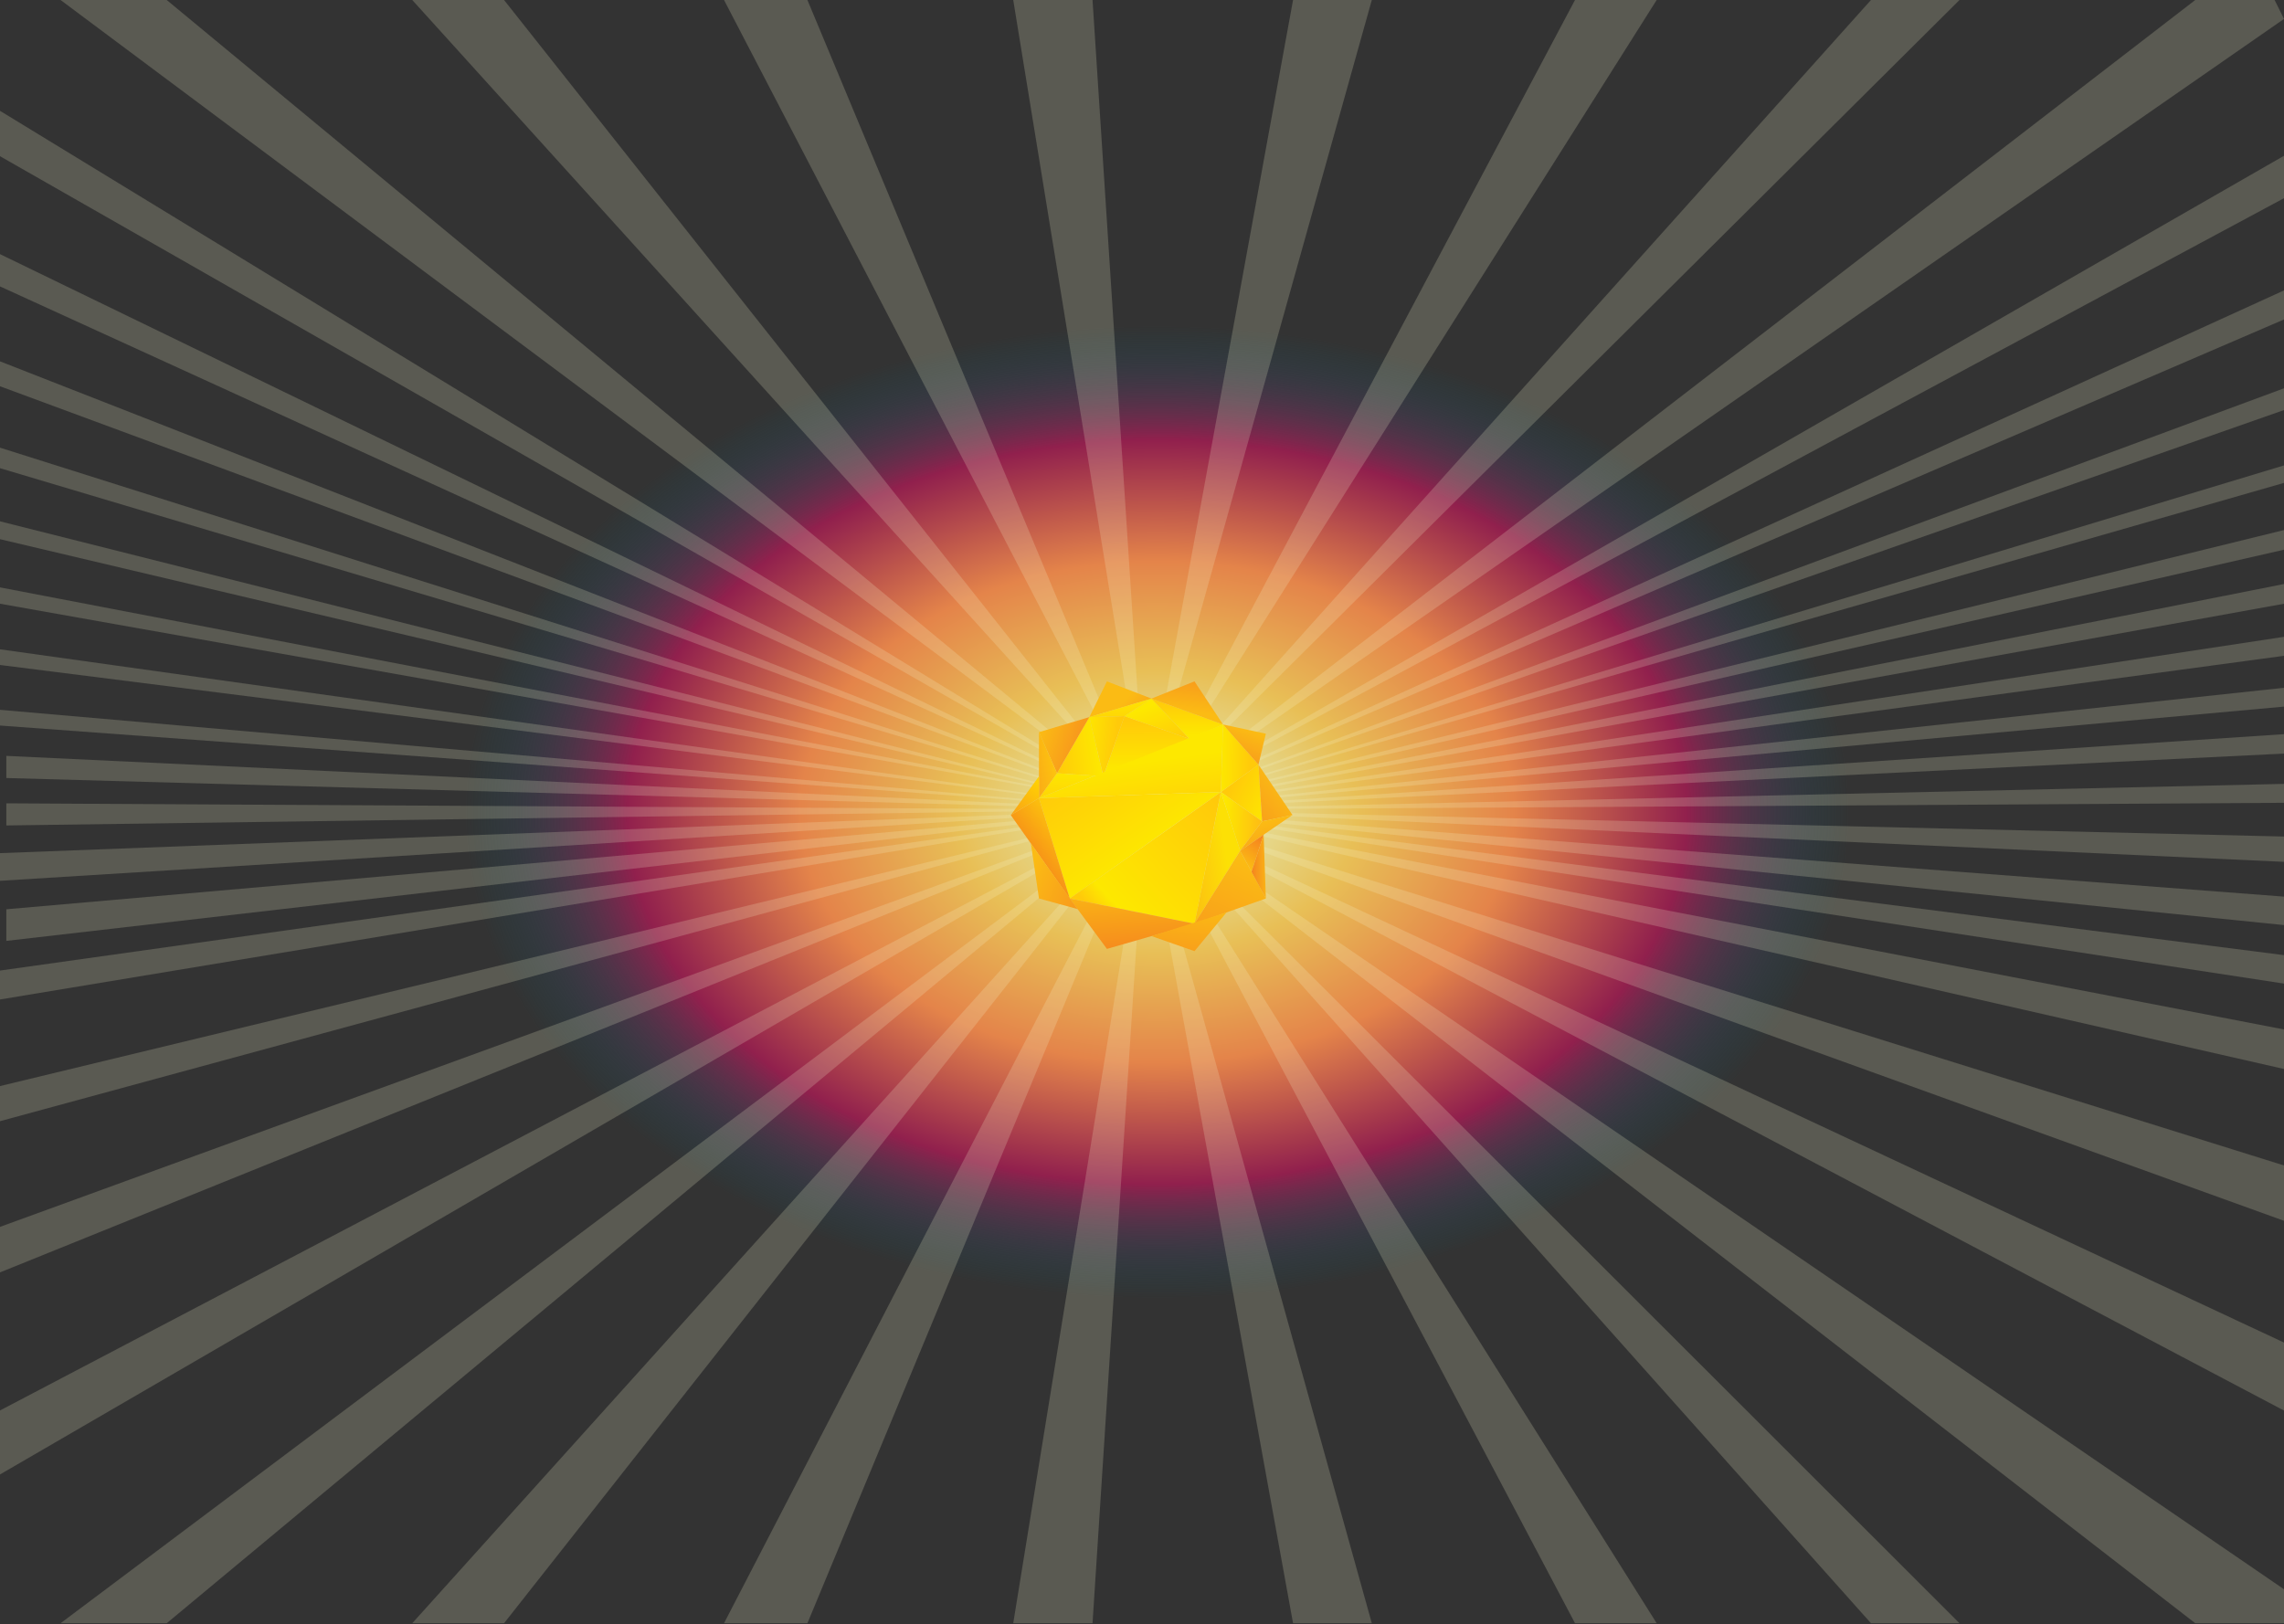 <?xml version="1.0" encoding="UTF-8" standalone="no"?>
<svg width="1444px" height="1027px" viewBox="0 0 1444 1027" version="1.1" xmlns="http://www.w3.org/2000/svg" xmlns:xlink="http://www.w3.org/1999/xlink">
    <rect x="0" y="0" width="1444" height="1027" fill="#333333" stroke="none"/>
    <!-- Generator: Sketch 41.2 (35397) - http://www.bohemiancoding.com/sketch -->
    <title>Sunset</title>
    <desc>Created with Sketch.</desc>
    <defs>
        <radialGradient cx="50.52%" cy="50%" fx="50.52%" fy="50%" r="30.055%" id="radialGradient-1">
            <stop stop-color="#E2F7CE" offset="0%"></stop>
            <stop stop-color="#E8BF56" offset="29.036%"></stop>
            <stop stop-color="#E4844A" offset="51.539%"></stop>
            <stop stop-color="#91204D" offset="76.501%"></stop>
            <stop stop-color="#0E5560" stop-opacity="0" offset="100%"></stop>
        </radialGradient>
        <rect id="path-2" x="0" y="0" width="216.155" height="216.155"></rect>
        <rect id="path-4" x="0" y="0" width="216.155" height="216.155"></rect>
        <linearGradient x1="49.172%" y1="7.93%" x2="50.261%" y2="88.306%" id="linearGradient-6">
            <stop stop-color="#FFCA0A" offset="0%"></stop>
            <stop stop-color="#FDE800" offset="100%"></stop>
        </linearGradient>
        <linearGradient x1="82.607%" y1="113.704%" x2="24.897%" y2="27.849%" id="linearGradient-7">
            <stop stop-color="#FFCA0A" offset="0%"></stop>
            <stop stop-color="#FDE800" offset="100%"></stop>
        </linearGradient>
        <linearGradient x1="38.372%" y1="19.034%" x2="125.641%" y2="80.613%" id="linearGradient-8">
            <stop stop-color="#FFCA0A" offset="0%"></stop>
            <stop stop-color="#FDE800" offset="100%"></stop>
        </linearGradient>
        <linearGradient x1="79.06%" y1="52.193%" x2="-1.417%" y2="49.875%" id="linearGradient-9">
            <stop stop-color="#FFCA0A" offset="0%"></stop>
            <stop stop-color="#FDE800" offset="100%"></stop>
        </linearGradient>
        <linearGradient x1="95.408%" y1="52.362%" x2="8.603%" y2="49.513%" id="linearGradient-10">
            <stop stop-color="#FEBE13" offset="0%"></stop>
            <stop stop-color="#FDE800" offset="100%"></stop>
        </linearGradient>
        <linearGradient x1="49.727%" y1="7.123%" x2="50.631%" y2="89.531%" id="linearGradient-11">
            <stop stop-color="#FFCA0A" offset="0%"></stop>
            <stop stop-color="#FDE800" offset="100%"></stop>
        </linearGradient>
        <linearGradient x1="-5.702%" y1="67.507%" x2="90.04%" y2="49.009%" id="linearGradient-12">
            <stop stop-color="#FFCA0A" offset="0%"></stop>
            <stop stop-color="#FDE800" offset="100%"></stop>
        </linearGradient>
        <linearGradient x1="-14.882%" y1="35.158%" x2="74.162%" y2="50.749%" id="linearGradient-13">
            <stop stop-color="#FDE800" offset="0%"></stop>
            <stop stop-color="#FFCA0A" offset="100%"></stop>
        </linearGradient>
        <linearGradient x1="0.996%" y1="-0.432%" x2="62.37%" y2="53.432%" id="linearGradient-14">
            <stop stop-color="#FFCA0A" offset="0%"></stop>
            <stop stop-color="#FDE800" offset="100%"></stop>
        </linearGradient>
        <linearGradient x1="-45.746%" y1="84.112%" x2="63.277%" y2="34.245%" id="linearGradient-15">
            <stop stop-color="#FBB118" offset="0%"></stop>
            <stop stop-color="#FCE005" offset="100%"></stop>
        </linearGradient>
        <linearGradient x1="114.505%" y1="28.888%" x2="26.816%" y2="102.566%" id="linearGradient-16">
            <stop stop-color="#FFCA0A" offset="0%"></stop>
            <stop stop-color="#FDE800" offset="87.88%"></stop>
            <stop stop-color="#FFCA0A" offset="100%"></stop>
        </linearGradient>
        <linearGradient x1="64.358%" y1="117.437%" x2="40.84%" y2="-33.871%" id="linearGradient-17">
            <stop stop-color="#F5841F" offset="0%"></stop>
            <stop stop-color="#FBBB14" offset="100%"></stop>
        </linearGradient>
        <linearGradient x1="23.67%" y1="140.593%" x2="79.038%" y2="18.852%" id="linearGradient-18">
            <stop stop-color="#F89A1C" offset="0%"></stop>
            <stop stop-color="#FBBB14" offset="100%"></stop>
        </linearGradient>
        <linearGradient x1="-5.17%" y1="118.803%" x2="63.411%" y2="26.27%" id="linearGradient-19">
            <stop stop-color="#F89A1C" offset="0%"></stop>
            <stop stop-color="#FBBB14" offset="100%"></stop>
        </linearGradient>
        <linearGradient x1="65.315%" y1="-6.857%" x2="50.002%" y2="69.948%" id="linearGradient-20">
            <stop stop-color="#F89A1C" offset="0%"></stop>
            <stop stop-color="#FBBB14" offset="100%"></stop>
        </linearGradient>
        <linearGradient x1="19.054%" y1="99.356%" x2="81.313%" y2="17.083%" id="linearGradient-21">
            <stop stop-color="#F26522" offset="0%"></stop>
            <stop stop-color="#FDC70C" offset="100%"></stop>
        </linearGradient>
        <linearGradient x1="70.849%" y1="51.046%" x2="3.027%" y2="26.891%" id="linearGradient-22">
            <stop stop-color="#F89A1C" offset="0%"></stop>
            <stop stop-color="#FBBB14" offset="100%"></stop>
        </linearGradient>
        <linearGradient x1="113.621%" y1="102.077%" x2="48.793%" y2="68.141%" id="linearGradient-23">
            <stop stop-color="#F89A1C" offset="0%"></stop>
            <stop stop-color="#FBBB14" offset="100%"></stop>
        </linearGradient>
        <linearGradient x1="29.687%" y1="203.364%" x2="61.119%" y2="-33.95%" id="linearGradient-24">
            <stop stop-color="#FFCA0A" offset="0%"></stop>
            <stop stop-color="#FDE800" offset="100%"></stop>
        </linearGradient>
        <linearGradient x1="23.715%" y1="92.278%" x2="57.552%" y2="11.051%" id="linearGradient-25">
            <stop stop-color="#F89A1C" offset="0%"></stop>
            <stop stop-color="#FBBB14" offset="100%"></stop>
        </linearGradient>
        <linearGradient x1="29.203%" y1="121.146%" x2="61.385%" y2="-19.03%" id="linearGradient-26">
            <stop stop-color="#F89A1C" offset="0%"></stop>
            <stop stop-color="#FBBB14" offset="100%"></stop>
        </linearGradient>
        <linearGradient x1="99.726%" y1="100.216%" x2="-0.052%" y2="36.351%" id="linearGradient-27">
            <stop stop-color="#F89A1C" offset="0%"></stop>
            <stop stop-color="#FBBB14" offset="100%"></stop>
        </linearGradient>
        <linearGradient x1="26.889%" y1="171.838%" x2="62.652%" y2="-8.888%" id="linearGradient-28">
            <stop stop-color="#FFCA0A" offset="0%"></stop>
            <stop stop-color="#FDE800" offset="100%"></stop>
        </linearGradient>
        <linearGradient x1="-83.996%" y1="113.516%" x2="70.925%" y2="18.26%" id="linearGradient-29">
            <stop stop-color="#F89A1C" offset="0%"></stop>
            <stop stop-color="#FDC30F" offset="100%"></stop>
        </linearGradient>
        <linearGradient x1="85.785%" y1="127.381%" x2="36.904%" y2="21.682%" id="linearGradient-30">
            <stop stop-color="#F89A1C" offset="0%"></stop>
            <stop stop-color="#FBBB14" offset="100%"></stop>
        </linearGradient>
        <linearGradient x1="14.517%" y1="136.04%" x2="91.711%" y2="10.084%" id="linearGradient-31">
            <stop stop-color="#F89A1C" offset="0%"></stop>
            <stop stop-color="#FFD003" offset="100%"></stop>
        </linearGradient>
        <linearGradient x1="59.248%" y1="1.073%" x2="22.695%" y2="82.341%" id="linearGradient-32">
            <stop stop-color="#F6871F" offset="0%"></stop>
            <stop stop-color="#FBBB14" offset="100%"></stop>
        </linearGradient>
        <linearGradient x1="121.412%" y1="51.224%" x2="-20.52%" y2="45.256%" id="linearGradient-33">
            <stop stop-color="#FBBB14" offset="0%"></stop>
            <stop stop-color="#F47B20" offset="100%"></stop>
        </linearGradient>
        <linearGradient x1="81.159%" y1="136.648%" x2="51.121%" y2="53.117%" id="linearGradient-34">
            <stop stop-color="#FFCA0A" offset="0%"></stop>
            <stop stop-color="#FDE800" offset="100%"></stop>
        </linearGradient>
        <rect id="path-35" x="0" y="0" width="216.155" height="216.155"></rect>
        <rect id="path-37" x="0" y="0" width="216.155" height="216.155"></rect>
        <rect id="path-39" x="0" y="0" width="216.155" height="216.155"></rect>
        <rect id="path-41" x="0" y="0" width="216.155" height="216.155"></rect>
        <rect id="path-43" x="0" y="0" width="216.155" height="216.155"></rect>
    </defs>
    <g id="Backgrounds" stroke="none" stroke-width="1" fill="none" fill-rule="evenodd">
        <g id="Sunset">
            <g id="Full-Group">
                <rect id="Gradient" fill="url(#radialGradient-1)" x="4" y="0" width="1440" height="1027"></rect>
                <g id="Rays" opacity="0.5" transform="translate(722, 745.5) scale(1, -1) translate(-722, -745.5) translate(0, 464)" fill="#F3F3CB">
                    <g id="Group" opacity="0.4">
                        <polygon id="Shape" points="1444 442 724 515 1444 460"></polygon>
                        <polygon id="Shape" points="1444 550.45 724 515 1444 562.73"></polygon>
                        <polygon id="Shape" points="1444 519.34 724 515 1444 531.3"></polygon>
                        <polygon id="Shape" points="1444 482 724 515 1444 498"></polygon>
                        <polygon id="Shape" points="1444 405 724 515 1444 423"></polygon>
                        <polygon id="Shape" points="1444 351 724 515 1444 376"></polygon>
                        <polygon id="Shape" points="1444 255 724 515 1444 290"></polygon>
                        <polygon id="Shape" points="1444 135 724 515 1444 178"></polygon>
                        <polygon id="Shape" points="1444 0.514 1387.886 0.514 724 515 1444 22"></polygon>
                        <polygon id="Shape" points="724 515 1238.849 0.514 1182.868 0.514"></polygon>
                        <polygon id="Shape" points="724 515 1047.39 0.514 995.756 0.514"></polygon>
                        <polygon id="Shape" points="724 515 867.295 0.514 817.5 0.514"></polygon>
                        <polygon id="Shape" points="724 515 690.729 0.514 640.589 0.514"></polygon>
                        <polygon id="Shape" points="724 515 510.474 0.514 457.737 0.514"></polygon>
                        <polygon id="Shape" points="724 515 318.674 0.514 260.632 0.514"></polygon>
                        <polygon id="Shape" points="724 515 105.399 0.514 38.287 0.514"></polygon>
                        <polygon id="Shape" points="0 94.59 0 135.065 724 515"></polygon>
                        <polygon id="Shape" points="0 222.374 0 251.163 724 515"></polygon>
                        <polygon id="Shape" points="0 317.988 0 340.2 724 515"></polygon>
                        <polygon id="Shape" points="0 394.955 0 413.249 724 515"></polygon>
                        <polygon id="Shape" points="4 432 4 452 724 515"></polygon>
                        <polygon id="Shape" points="0 470 0 487.5 724 515"></polygon>
                        <polygon id="Shape" points="4 505 4 519 724 515"></polygon>
                        <polygon id="Shape" points="4 535 4 549 724 515"></polygon>
                    </g>
                </g>
                <g id="Rays" opacity="0.5" fill="#F3F3CB">
                    <g id="Group" opacity="0.4">
                        <polygon id="Shape" points="1444 434.94 724 512 1444 446.85"></polygon>
                        <polygon id="Shape" points="1444 402.71 724 512 1444 414.71"></polygon>
                        <polygon id="Shape" points="1444 369.31 724 512 1444 381.79"></polygon>
                        <polygon id="Shape" points="1444 335.19 724 512 1444 347.62"></polygon>
                        <polygon id="Shape" points="1444 294.31 724 512 1444 305.37"></polygon>
                        <polygon id="Shape" points="1444 245.55 724 512 1444 259.31"></polygon>
                        <polygon id="Shape" points="1444 183.65 724 512 1444 202.02"></polygon>
                        <polygon id="Shape" points="1444 98.51 724 512 1444 125.33"></polygon>
                        <polygon id="Shape" points="1438.076 0 1387.89 0 724 512 1444 11.97"></polygon>
                        <polygon id="Shape" points="724 512 1238.849 0 1182.868 0"></polygon>
                        <polygon id="Shape" points="724 512 1047.39 0 995.756 0"></polygon>
                        <polygon id="Shape" points="724 512 867.295 0 817.5 0"></polygon>
                        <polygon id="Shape" points="724 512 690.729 0 640.589 0"></polygon>
                        <polygon id="Shape" points="724 512 510.474 0 457.737 0"></polygon>
                        <polygon id="Shape" points="724 512 318.674 0 260.632 0"></polygon>
                        <polygon id="Shape" points="724 512 105.399 0 38.287 0"></polygon>
                        <polygon id="Shape" points="0 70.081 0 98.785 724 512"></polygon>
                        <polygon id="Shape" points="0 160.703 0 181.119 724 512"></polygon>
                        <polygon id="Shape" points="0 228.509 0 244.262 724 512"></polygon>
                        <polygon id="Shape" points="0 283.093 0 296.066 724 512"></polygon>
                        <polygon id="Shape" points="0 329.673 0 340.967 724 512"></polygon>
                        <polygon id="Shape" points="0 371.445 0 381.781 733 512"></polygon>
                        <polygon id="Shape" points="0 410.605 0 420.514 724 512"></polygon>
                        <polygon id="Shape" points="0 448.869 0 458.813 724 512"></polygon>
                    </g>
                </g>
                <g id="Sun" transform="translate(619.845, 407.845)">
                    <g id="Layer_1">
                        <g id="Group">
                            <g id="Clipped">
                                <mask id="mask-3" fill="white">
                                    <use xlink:href="#path-2"></use>
                                </mask>
                                <g id="SVGID_1_"></g>
                            </g>
                            <g id="Clipped">
                                <mask id="mask-5" fill="white">
                                    <use xlink:href="#path-4"></use>
                                </mask>
                                <g id="SVGID_1_"></g>
                                <g id="Group" mask="url(#mask-5)">
                                    <g transform="translate(19.094, 22.696)" id="Shape">
                                        <polygon fill="url(#linearGradient-6)" points="58.612 60.374 71.995 22.301 113.137 36.769"></polygon>
                                        <polygon fill="url(#linearGradient-7)" points="89.07 11.226 71.995 22.301 113.137 36.769"></polygon>
                                        <polygon fill="url(#linearGradient-8)" points="132.911 70.296 156.677 52.99 158.986 88.871"></polygon>
                                        <polygon fill="url(#linearGradient-9)" points="134.296 27.608 156.677 52.99 132.911 70.296"></polygon>
                                        <polygon fill="url(#linearGradient-10)" points="145.141 107.445 158.986 88.871 132.911 70.296"></polygon>
                                        <polygon fill="url(#linearGradient-11)" points="89.07 11.226 113.137 36.769 134.296 27.608"></polygon>
                                        <polygon fill="url(#linearGradient-12)" points="58.612 60.374 29.335 58.433 49.775 22.937"></polygon>
                                        <polygon fill="url(#linearGradient-13)" points="71.995 22.301 49.775 22.937 58.612 60.374"></polygon>
                                        <polygon fill="url(#linearGradient-14)" points="17.926 74.193 37.383 137.641 132.911 70.296"></polygon>
                                        <polygon fill="url(#linearGradient-15)" points="145.141 107.445 116.254 153.619 132.911 70.296"></polygon>
                                        <polygon fill="url(#linearGradient-16)" points="37.383 137.641 116.254 153.619 132.911 70.296"></polygon>
                                        <polygon fill="url(#linearGradient-17)" points="37.383 137.641 60.885 169.515 116.254 153.619"></polygon>
                                        <polygon fill="url(#linearGradient-18)" points="116.254 153.619 161.375 137.641 145.141 107.445"></polygon>
                                        <polygon fill="url(#linearGradient-19)" points="178.194 84.829 156.677 52.99 158.986 88.871"></polygon>
                                        <polygon fill="url(#linearGradient-20)" points="134.296 27.608 116.254 0.344 89.07 11.226"></polygon>
                                        <polygon fill="url(#linearGradient-21)" points="17.926 74.193 0.119 84.929 37.383 137.641"></polygon>
                                        <polygon fill="url(#linearGradient-22)" points="49.775 22.937 17.926 32.445 29.335 58.433"></polygon>
                                        <polygon fill="url(#linearGradient-23)" points="89.07 11.226 60.885 0.344 49.775 22.937"></polygon>
                                        <polygon fill="url(#linearGradient-24)" points="71.995 22.301 89.07 11.226 49.775 22.937"></polygon>
                                        <polygon fill="url(#linearGradient-25)" points="134.296 27.608 161.375 33.435 156.677 52.99"></polygon>
                                        <polygon fill="url(#linearGradient-26)" points="116.254 170.948 136.494 146.452 89.07 161.423"></polygon>
                                        <polygon fill="url(#linearGradient-27)" points="17.926 137.641 42.317 144.333 12.819 102.896"></polygon>
                                        <polygon fill="url(#linearGradient-28)" points="17.926 74.193 29.335 58.433 53.323 60.023"></polygon>
                                        <polygon fill="url(#linearGradient-29)" points="17.926 74.193 17.926 32.445 29.335 58.433"></polygon>
                                        <polygon fill="url(#linearGradient-30)" points="178.194 84.829 145.141 107.445 158.986 88.871"></polygon>
                                        <polygon fill="url(#linearGradient-31)" points="0.119 84.929 17.926 74.193 17.926 60.374"></polygon>
                                        <polygon fill="url(#linearGradient-32)" points="152.295 120.754 159.977 97.293 145.141 107.445"></polygon>
                                        <polygon fill="url(#linearGradient-33)" points="161.375 137.641 152.295 120.754 159.977 97.293"></polygon>
                                        <polygon fill="url(#linearGradient-34)" points="17.926 74.193 134.296 27.608 132.911 70.296"></polygon>
                                    </g>
                                </g>
                            </g>
                            <g id="Clipped">
                                <mask id="mask-36" fill="white">
                                    <use xlink:href="#path-35"></use>
                                </mask>
                                <g id="SVGID_1_"></g>
                            </g>
                            <g id="Clipped">
                                <mask id="mask-38" fill="white">
                                    <use xlink:href="#path-37"></use>
                                </mask>
                                <g id="SVGID_1_"></g>
                            </g>
                            <g id="Clipped">
                                <mask id="mask-40" fill="white">
                                    <use xlink:href="#path-39"></use>
                                </mask>
                                <g id="SVGID_1_"></g>
                            </g>
                            <g id="Clipped">
                                <mask id="mask-42" fill="white">
                                    <use xlink:href="#path-41"></use>
                                </mask>
                                <g id="SVGID_1_"></g>
                            </g>
                            <g id="Clipped">
                                <mask id="mask-44" fill="white">
                                    <use xlink:href="#path-43"></use>
                                </mask>
                                <g id="SVGID_1_"></g>
                            </g>
                        </g>
                    </g>
                </g>
            </g>
        </g>
    </g>
</svg>